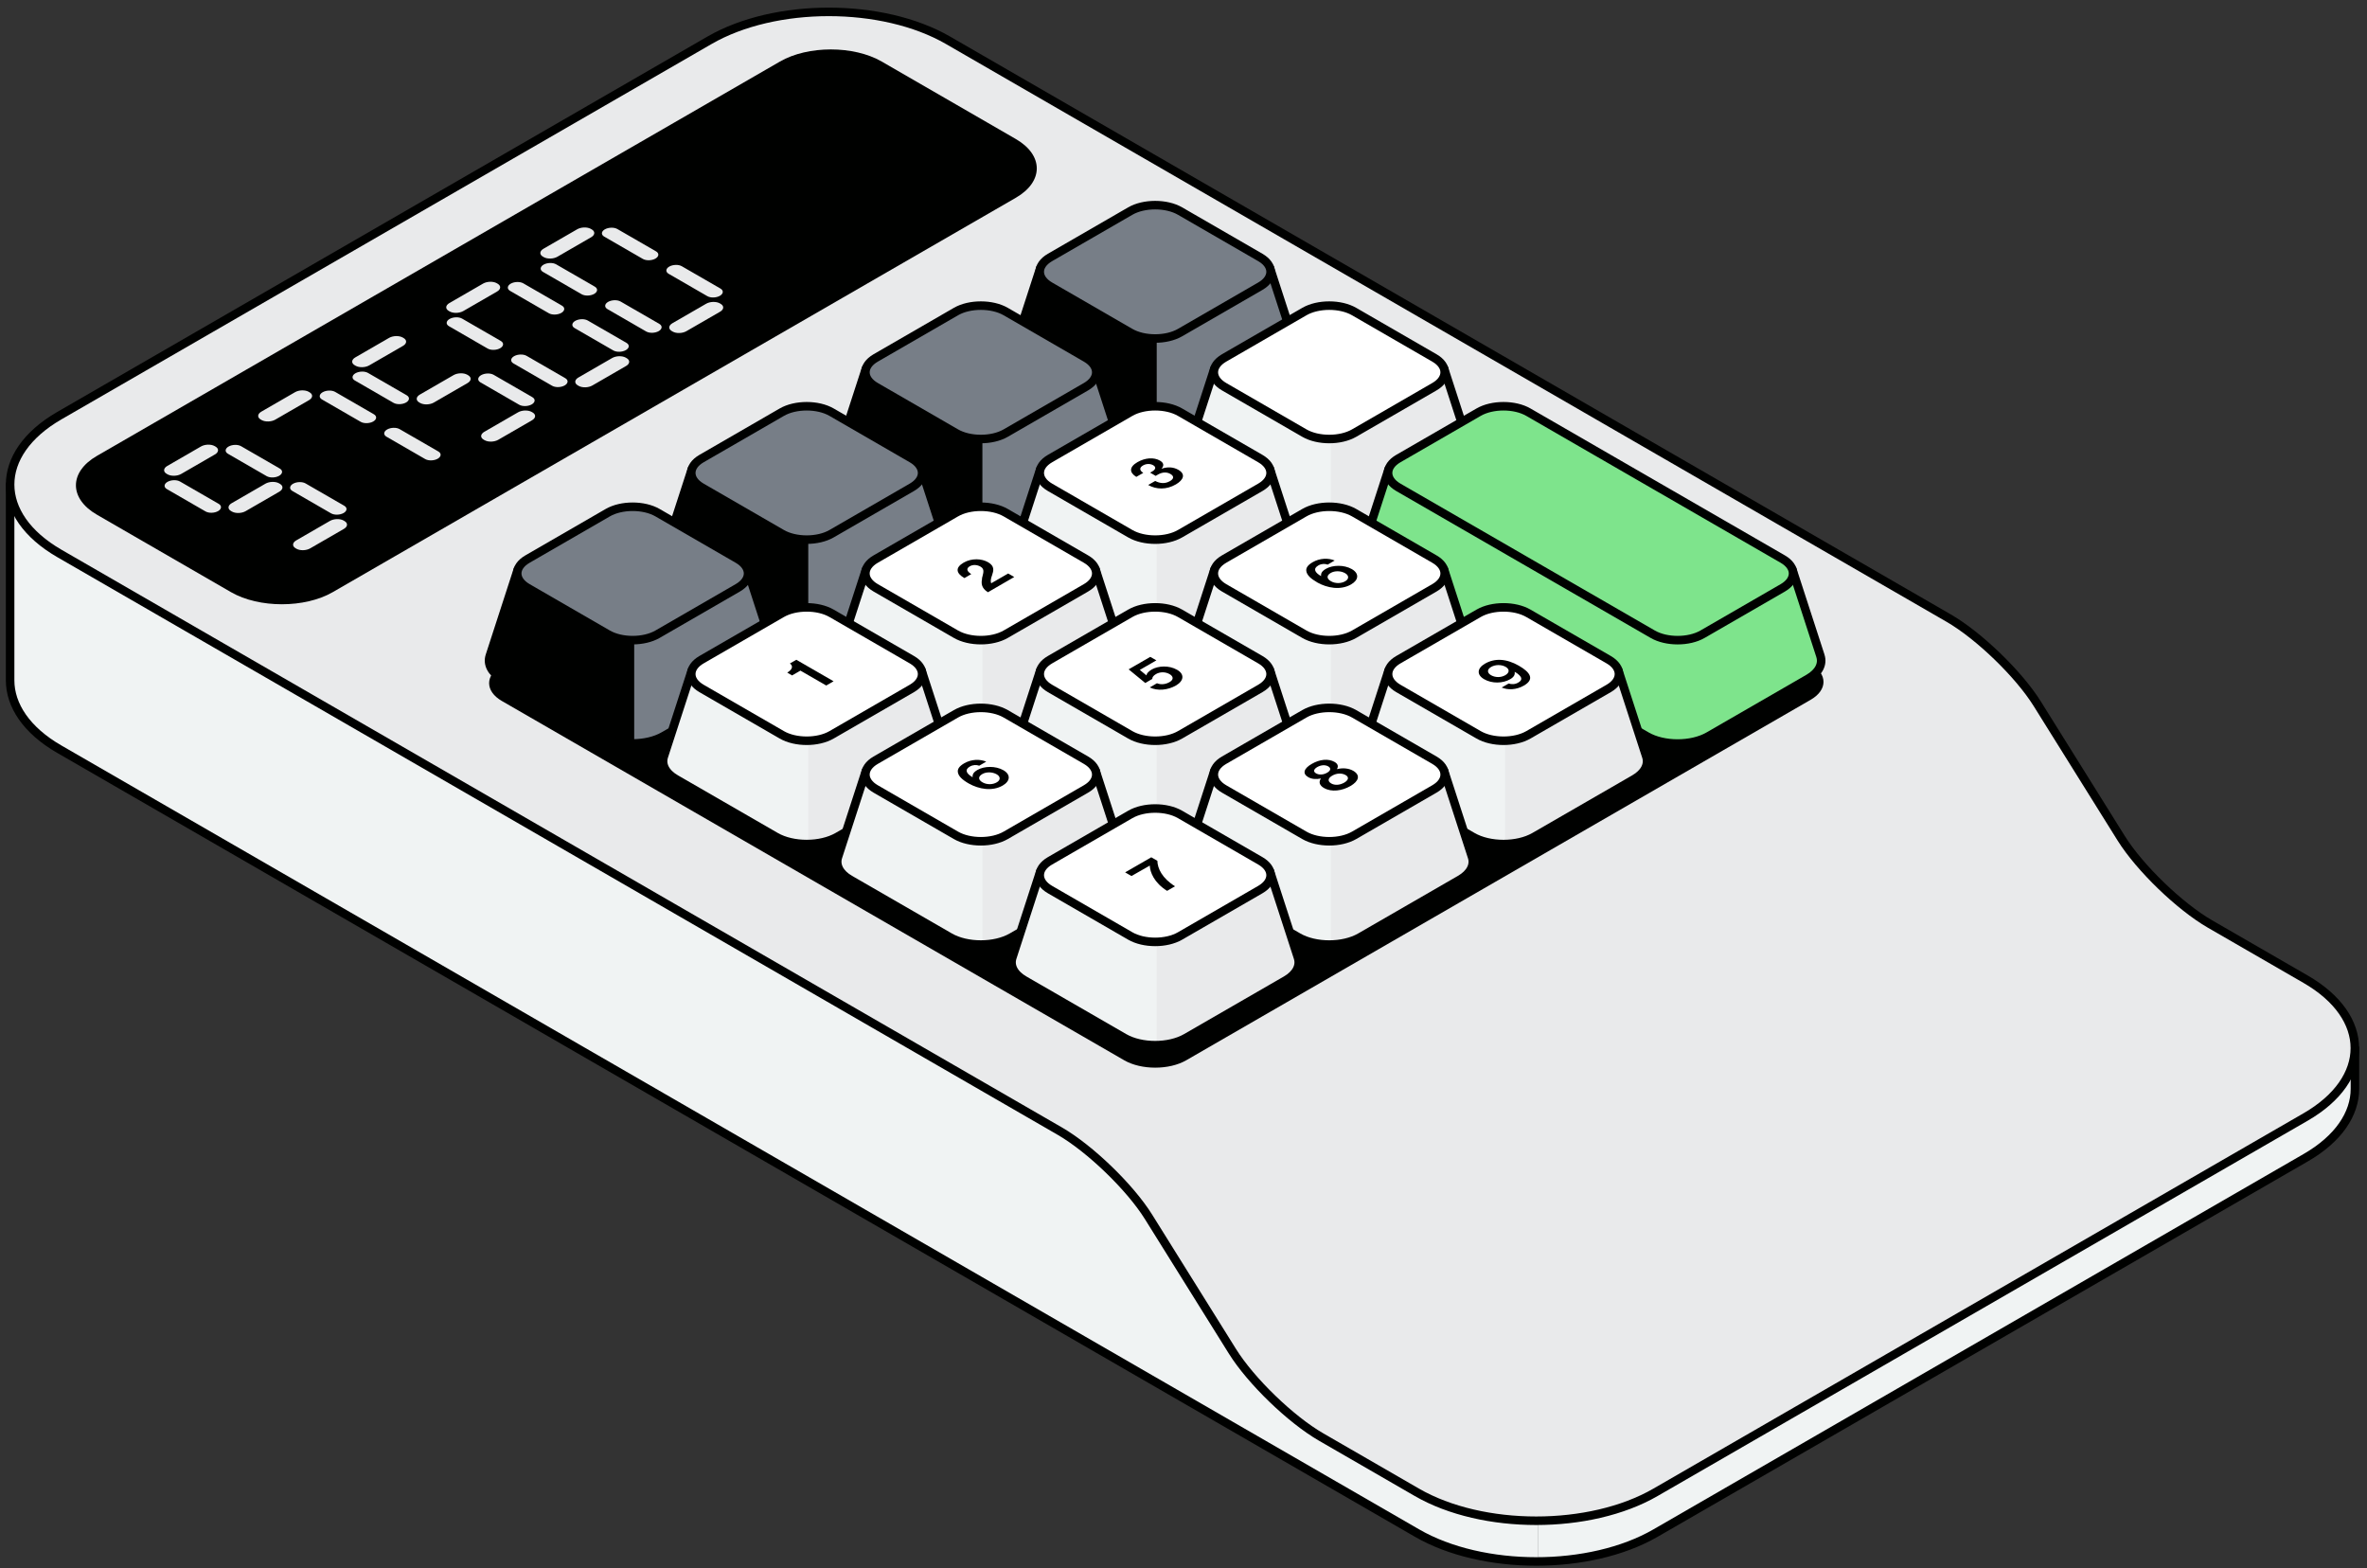 <svg width="234" height="155" viewBox="0 0 234 155" fill="none" xmlns="http://www.w3.org/2000/svg">
<rect x="0" y="0" width="234" height="155" fill="#333333" stroke="none"/>
<g id="Group">
<g id="Group_2">
<g id="Group_3">
<path id="Vector" d="M1.019 47.914L31.01 54.607L70.156 32.009C76.644 28.263 87.256 28.263 93.743 32.009L210.845 99.615L152.08 133.542V154.346C147.741 154.371 143.394 153.441 140.101 151.547L5.884 74.061C2.64 72.192 1.019 69.722 1.019 67.253V47.914Z" fill="#F0F3F3"/>
<path id="Vector_2" d="M210.844 99.617L215.026 102.029L232.817 103.61V107.627C232.817 110.097 231.195 112.567 227.951 114.436L163.679 151.54C160.484 153.384 156.286 154.315 152.071 154.339V133.535L210.835 99.609L210.844 99.617Z" fill="#F0F3F3"/>
</g>
<path id="Vector_3" d="M1.008 47.914L31 54.607L70.146 32.008C76.633 28.262 87.246 28.262 93.733 32.008L215.016 102.035L232.807 103.616V107.634C232.807 110.103 231.185 112.573 227.942 114.442L163.669 151.547C157.182 155.293 146.57 155.293 140.083 151.547L5.866 74.061C2.622 72.192 1 69.722 1 67.252V47.914H1.008Z" stroke="#000100" stroke-width="0.843" stroke-linecap="round" stroke-linejoin="round"/>
<path id="Vector_4" d="M201.4 69.566C199.572 66.635 195.629 62.823 192.632 61.094L93.725 3.984C87.237 0.238 76.625 0.238 70.138 3.984L5.866 41.089C-0.622 44.835 -0.622 50.96 5.866 54.706L104.773 111.816C107.761 113.545 111.713 117.356 113.541 120.287L121.839 133.583C123.667 136.514 127.61 140.325 130.607 142.054L140.074 147.521C146.562 151.267 157.174 151.267 163.661 147.521L227.934 110.416C234.421 106.67 234.421 100.545 227.934 96.799L218.466 91.333C215.478 89.604 211.526 85.792 209.698 82.861L201.4 69.566Z" fill="#E9EAEB" stroke="#000100" stroke-width="0.843" stroke-linecap="round" stroke-linejoin="round"/>
</g>
<g id="Group_4">
<path id="Vector_5" d="M117.481 30.126C115.794 29.155 113.044 29.155 111.356 30.126L49.619 65.765C47.932 66.737 47.932 68.326 49.619 69.297L111.142 104.813C112.83 105.784 115.58 105.784 117.267 104.813L179.004 69.174C180.692 68.202 180.692 66.613 179.004 65.642L117.481 30.126Z" fill="#000100"/>
<g id="Group_5">
<path id="Vector_6" d="M128.315 35.019L125.549 26.498H102.843L100.077 35.019C99.822 35.801 100.217 36.649 101.263 37.249L111.134 42.947C112.821 43.918 115.571 43.918 117.259 42.947L127.13 37.249C128.175 36.649 128.571 35.801 128.315 35.019Z" fill="#777E87"/>
<path id="Vector_7" d="M100.077 35.019C99.822 35.801 100.217 36.649 101.263 37.249L111.134 42.947C112.015 43.457 113.192 43.688 114.353 43.671V27.502L110.623 26.498H102.843L100.077 35.019Z" fill="#000100"/>
<path id="Vector_8" d="M128.315 35.019L125.549 26.498H102.843L100.077 35.019C99.822 35.801 100.217 36.649 101.263 37.249L111.134 42.947C112.821 43.918 115.571 43.918 117.259 42.947L127.13 37.249C128.175 36.649 128.571 35.801 128.315 35.019Z" stroke="#000100" stroke-width="0.843" stroke-linecap="round" stroke-linejoin="round"/>
<path id="Vector_9" d="M116.66 20.865C115.31 20.083 113.087 20.083 111.737 20.865L103.801 25.451C102.451 26.233 102.451 27.509 103.801 28.291L111.737 32.877C113.087 33.659 115.31 33.659 116.66 32.877L124.597 28.291C125.947 27.509 125.947 26.233 124.597 25.451L116.66 20.865Z" fill="#777E87" stroke="#000100" stroke-width="0.843" stroke-linecap="round" stroke-linejoin="round"/>
</g>
<g id="Group_6">
<path id="Vector_10" d="M111.08 44.953L108.314 36.432H85.608L82.842 44.953C82.587 45.735 82.982 46.583 84.027 47.184L93.898 52.881C95.586 53.852 98.336 53.852 100.023 52.881L109.894 47.184C110.94 46.583 111.335 45.735 111.08 44.953Z" fill="#777E87"/>
<path id="Vector_11" d="M82.844 44.953C82.589 45.735 82.984 46.583 84.029 47.184L93.9 52.881C94.781 53.391 95.959 53.622 97.119 53.605V37.436L93.39 36.432H85.61L82.844 44.953Z" fill="#000100"/>
<path id="Vector_12" d="M111.08 44.953L108.314 36.432H85.608L82.842 44.953C82.587 45.735 82.982 46.583 84.027 47.184L93.898 52.881C95.586 53.852 98.336 53.852 100.023 52.881L109.894 47.184C110.94 46.583 111.335 45.735 111.08 44.953Z" stroke="#000100" stroke-width="0.843" stroke-linecap="round" stroke-linejoin="round"/>
<path id="Vector_13" d="M99.427 30.799C98.077 30.017 95.854 30.017 94.504 30.799L86.568 35.385C85.217 36.167 85.217 37.443 86.568 38.225L94.504 42.811C95.854 43.593 98.077 43.593 99.427 42.811L107.363 38.225C108.713 37.443 108.713 36.167 107.363 35.385L99.427 30.799Z" fill="#777E87" stroke="#000100" stroke-width="0.843" stroke-linecap="round" stroke-linejoin="round"/>
</g>
<g id="Group_7">
<path id="Vector_14" d="M93.866 54.9L91.1 46.379H68.394L65.628 54.9C65.372 55.682 65.768 56.53 66.813 57.131L76.684 62.828C78.372 63.799 81.121 63.799 82.809 62.828L92.68 57.131C93.726 56.53 94.121 55.682 93.866 54.9Z" fill="#777E87"/>
<path id="Vector_15" d="M65.63 54.9C65.374 55.682 65.77 56.53 66.815 57.13L76.686 62.828C77.567 63.338 78.744 63.569 79.905 63.552V47.383L76.176 46.379H68.396L65.63 54.9Z" fill="#000100"/>
<path id="Vector_16" d="M93.866 54.9L91.1 46.379H68.394L65.628 54.9C65.372 55.682 65.768 56.53 66.813 57.131L76.684 62.828C78.372 63.799 81.121 63.799 82.809 62.828L92.68 57.131C93.726 56.53 94.121 55.682 93.866 54.9Z" stroke="#000100" stroke-width="0.843" stroke-linecap="round" stroke-linejoin="round"/>
<path id="Vector_17" d="M82.211 40.746C80.861 39.964 78.638 39.964 77.287 40.746L69.351 45.332C68.001 46.114 68.001 47.39 69.351 48.172L77.287 52.758C78.638 53.54 80.861 53.54 82.211 52.758L90.147 48.172C91.497 47.39 91.497 46.114 90.147 45.332L82.211 40.746Z" fill="#777E87" stroke="#000100" stroke-width="0.843" stroke-linecap="round" stroke-linejoin="round"/>
</g>
<g id="Group_8">
<path id="Vector_18" d="M76.658 64.835L73.892 56.314H51.186L48.42 64.835C48.165 65.617 48.56 66.465 49.605 67.066L59.476 72.763C61.164 73.734 63.914 73.734 65.602 72.763L75.472 67.066C76.518 66.465 76.913 65.617 76.658 64.835Z" fill="#777E87"/>
<path id="Vector_19" d="M48.422 64.835C48.167 65.617 48.562 66.465 49.608 67.066L59.478 72.763C60.359 73.273 61.537 73.504 62.697 73.487V57.318L58.968 56.314H51.188L48.422 64.835Z" fill="#000100"/>
<path id="Vector_20" d="M76.658 64.835L73.892 56.314H51.186L48.42 64.835C48.165 65.617 48.56 66.465 49.605 67.066L59.476 72.763C61.164 73.734 63.914 73.734 65.602 72.763L75.472 67.066C76.518 66.465 76.913 65.617 76.658 64.835Z" stroke="#000100" stroke-width="0.843" stroke-linecap="round" stroke-linejoin="round"/>
<path id="Vector_21" d="M65.005 50.681C63.655 49.899 61.432 49.899 60.082 50.681L52.146 55.267C50.795 56.049 50.795 57.325 52.146 58.107L60.082 62.693C61.432 63.475 63.655 63.475 65.005 62.693L72.941 58.107C74.291 57.325 74.291 56.049 72.941 55.267L65.005 50.681Z" fill="#777E87" stroke="#000100" stroke-width="0.843" stroke-linecap="round" stroke-linejoin="round"/>
</g>
<g id="Group_9">
<path id="Vector_22" d="M145.525 44.952L142.759 36.431H120.053L117.287 44.952C117.032 45.734 117.427 46.582 118.473 47.183L128.344 52.88C130.031 53.851 132.781 53.851 134.469 52.88L144.34 47.183C145.385 46.582 145.78 45.734 145.525 44.952Z" fill="#E9EAEB"/>
<path id="Vector_23" d="M117.289 44.952C117.034 45.734 117.429 46.582 118.475 47.183L128.346 52.88C129.227 53.39 130.404 53.621 131.565 53.604V37.435L127.835 36.431H120.055L117.289 44.952Z" fill="#F0F3F3"/>
<path id="Vector_24" d="M145.525 44.952L142.759 36.431H120.053L117.287 44.952C117.032 45.734 117.427 46.582 118.473 47.183L128.344 52.88C130.031 53.851 132.781 53.851 134.469 52.88L144.34 47.183C145.385 46.582 145.78 45.734 145.525 44.952Z" stroke="#000100" stroke-width="0.843" stroke-linecap="round" stroke-linejoin="round"/>
<path id="Vector_25" d="M133.87 30.799C132.52 30.017 130.297 30.017 128.947 30.799L121.011 35.385C119.661 36.167 119.661 37.443 121.011 38.225L128.947 42.811C130.297 43.593 132.52 43.593 133.87 42.811L141.807 38.225C143.157 37.443 143.157 36.167 141.807 35.385L133.87 30.799Z" fill="white" stroke="#000100" stroke-width="0.843" stroke-linecap="round" stroke-linejoin="round"/>
</g>
<g id="Group_10">
<path id="Vector_26" d="M179.966 64.836L177.2 56.316L137.279 46.379L134.513 54.9C134.258 55.682 134.653 56.53 135.699 57.131L162.784 72.773C164.472 73.744 167.222 73.744 168.909 72.773L178.78 67.076C179.826 66.475 180.221 65.627 179.966 64.845V64.836Z" fill="#7EE48C"/>
<path id="Vector_27" d="M134.513 54.898C134.258 55.68 134.653 56.528 135.699 57.129L162.784 72.771C163.665 73.281 164.842 73.512 166.003 73.495V57.326L162.274 56.322L137.271 46.385L134.505 54.906L134.513 54.898Z" fill="#7EE48C"/>
<path id="Vector_28" d="M179.966 64.836L177.2 56.316L137.279 46.379L134.513 54.9C134.258 55.682 134.653 56.53 135.699 57.131L162.784 72.773C164.472 73.744 167.222 73.744 168.909 72.773L178.78 67.076C179.826 66.475 180.221 65.627 179.966 64.845V64.836Z" stroke="#000100" stroke-width="0.843" stroke-linecap="round" stroke-linejoin="round"/>
<path id="Vector_29" d="M151.096 40.746C149.746 39.964 147.523 39.964 146.173 40.746L138.237 45.332C136.887 46.114 136.887 47.39 138.237 48.172L163.388 62.694C164.738 63.477 166.961 63.477 168.311 62.694L176.247 58.109C177.597 57.327 177.597 56.051 176.247 55.269L151.096 40.746Z" fill="#7EE48C" stroke="#000100" stroke-width="0.843" stroke-linecap="round" stroke-linejoin="round"/>
</g>
<g id="Group_11">
<path id="Vector_30" d="M128.315 54.9L125.549 46.379H102.843L100.077 54.9C99.822 55.682 100.217 56.53 101.263 57.131L111.134 62.828C112.821 63.799 115.571 63.799 117.259 62.828L127.13 57.131C128.175 56.53 128.571 55.682 128.315 54.9Z" fill="#E9EAEB"/>
<path id="Vector_31" d="M100.077 54.9C99.822 55.682 100.217 56.53 101.263 57.13L111.134 62.828C112.015 63.338 113.192 63.569 114.353 63.552V47.383L110.623 46.379H102.843L100.077 54.9Z" fill="#F0F3F3"/>
<path id="Vector_32" d="M128.315 54.9L125.549 46.379H102.843L100.077 54.9C99.822 55.682 100.217 56.53 101.263 57.131L111.134 62.828C112.821 63.799 115.571 63.799 117.259 62.828L127.13 57.131C128.175 56.53 128.571 55.682 128.315 54.9Z" stroke="#000100" stroke-width="0.843" stroke-linecap="round" stroke-linejoin="round"/>
<path id="Vector_33" d="M116.66 40.746C115.31 39.964 113.087 39.964 111.737 40.746L103.801 45.332C102.451 46.114 102.451 47.39 103.801 48.172L111.737 52.758C113.087 53.54 115.31 53.54 116.66 52.758L124.597 48.172C125.947 47.39 125.947 46.114 124.597 45.332L116.66 40.746Z" fill="white" stroke="#000100" stroke-width="0.843" stroke-linecap="round" stroke-linejoin="round"/>
</g>
<g id="Group_12">
<path id="Vector_34" d="M111.08 64.834L108.314 56.313H85.608L82.842 64.834C82.587 65.616 82.982 66.464 84.027 67.065L93.898 72.762C95.586 73.733 98.336 73.733 100.023 72.762L109.894 67.065C110.94 66.464 111.335 65.616 111.08 64.834Z" fill="#E9EAEB"/>
<path id="Vector_35" d="M82.844 64.834C82.589 65.616 82.984 66.464 84.029 67.065L93.9 72.762C94.781 73.272 95.959 73.503 97.119 73.486V57.317L93.39 56.313H85.61L82.844 64.834Z" fill="#F0F3F3"/>
<path id="Vector_36" d="M111.08 64.834L108.314 56.313H85.608L82.842 64.834C82.587 65.616 82.982 66.464 84.027 67.065L93.898 72.762C95.586 73.733 98.336 73.733 100.023 72.762L109.894 67.065C110.94 66.464 111.335 65.616 111.08 64.834Z" stroke="#000100" stroke-width="0.843" stroke-linecap="round" stroke-linejoin="round"/>
<path id="Vector_37" d="M99.427 50.681C98.077 49.899 95.854 49.899 94.504 50.681L86.568 55.267C85.217 56.049 85.217 57.325 86.568 58.107L94.504 62.693C95.854 63.475 98.077 63.475 99.427 62.693L107.363 58.107C108.713 57.325 108.713 56.049 107.363 55.267L99.427 50.681Z" fill="white" stroke="#000100" stroke-width="0.843" stroke-linecap="round" stroke-linejoin="round"/>
</g>
<g id="Group_13">
<path id="Vector_38" d="M93.865 74.78L91.099 66.26H68.394L65.627 74.78C65.372 75.562 65.767 76.41 66.813 77.011L76.684 82.708C78.372 83.68 81.121 83.68 82.809 82.708L92.68 77.011C93.726 76.41 94.121 75.562 93.865 74.78Z" fill="#E9EAEB"/>
<path id="Vector_39" d="M65.63 74.78C65.374 75.562 65.769 76.41 66.815 77.011L76.686 82.708C77.567 83.219 78.744 83.449 79.905 83.433V67.264L76.176 66.26H68.396L65.63 74.78Z" fill="#F0F3F3"/>
<path id="Vector_40" d="M93.865 74.78L91.099 66.26H68.394L65.627 74.78C65.372 75.562 65.767 76.41 66.813 77.011L76.684 82.708C78.372 83.68 81.121 83.68 82.809 82.708L92.68 77.011C93.726 76.41 94.121 75.562 93.865 74.78Z" stroke="#000100" stroke-width="0.843" stroke-linecap="round" stroke-linejoin="round"/>
<path id="Vector_41" d="M82.21 60.628C80.86 59.846 78.638 59.846 77.287 60.628L69.351 65.213C68.001 65.996 68.001 67.272 69.351 68.054L77.287 72.639C78.638 73.421 80.86 73.421 82.21 72.639L90.147 68.054C91.497 67.272 91.497 65.996 90.147 65.213L82.21 60.628Z" fill="white" stroke="#000100" stroke-width="0.843" stroke-linecap="round" stroke-linejoin="round"/>
</g>
<g id="Group_14">
<path id="Vector_42" d="M145.525 64.835L142.759 56.314H120.053L117.287 64.835C117.032 65.617 117.427 66.465 118.473 67.066L128.344 72.763C130.031 73.734 132.781 73.734 134.469 72.763L144.34 67.066C145.385 66.465 145.78 65.617 145.525 64.835Z" fill="#E9EAEB"/>
<path id="Vector_43" d="M117.289 64.835C117.034 65.617 117.429 66.465 118.475 67.066L128.346 72.763C129.227 73.273 130.404 73.504 131.565 73.487V57.318L127.835 56.314H120.055L117.289 64.835Z" fill="#F0F3F3"/>
<path id="Vector_44" d="M145.525 64.835L142.759 56.314H120.053L117.287 64.835C117.032 65.617 117.427 66.465 118.473 67.066L128.344 72.763C130.031 73.734 132.781 73.734 134.469 72.763L144.34 67.066C145.385 66.465 145.78 65.617 145.525 64.835Z" stroke="#000100" stroke-width="0.843" stroke-linecap="round" stroke-linejoin="round"/>
<path id="Vector_45" d="M133.87 50.681C132.52 49.899 130.297 49.899 128.947 50.681L121.011 55.267C119.661 56.049 119.661 57.325 121.011 58.107L128.947 62.693C130.297 63.475 132.52 63.475 133.87 62.693L141.807 58.107C143.157 57.325 143.157 56.049 141.807 55.267L133.87 50.681Z" fill="white" stroke="#000100" stroke-width="0.843" stroke-linecap="round" stroke-linejoin="round"/>
</g>
<g id="Group_15">
<path id="Vector_46" d="M128.315 74.782L125.549 66.261H102.843L100.077 74.782C99.822 75.564 100.217 76.412 101.263 77.013L111.134 82.71C112.821 83.681 115.571 83.681 117.259 82.71L127.13 77.013C128.175 76.412 128.571 75.564 128.315 74.782Z" fill="#E9EAEB"/>
<path id="Vector_47" d="M100.077 74.782C99.822 75.564 100.217 76.412 101.263 77.013L111.134 82.71C112.015 83.22 113.192 83.451 114.353 83.434V67.265L110.623 66.261H102.843L100.077 74.782Z" fill="#F0F3F3"/>
<path id="Vector_48" d="M128.315 74.782L125.549 66.261H102.843L100.077 74.782C99.822 75.564 100.217 76.412 101.263 77.013L111.134 82.71C112.821 83.681 115.571 83.681 117.259 82.71L127.13 77.013C128.175 76.412 128.571 75.564 128.315 74.782Z" stroke="#000100" stroke-width="0.843" stroke-linecap="round" stroke-linejoin="round"/>
<path id="Vector_49" d="M116.66 60.628C115.31 59.846 113.087 59.846 111.737 60.628L103.801 65.213C102.451 65.996 102.451 67.272 103.801 68.054L111.737 72.639C113.087 73.421 115.31 73.421 116.66 72.639L124.597 68.054C125.947 67.272 125.947 65.996 124.597 65.213L116.66 60.628Z" fill="white" stroke="#000100" stroke-width="0.843" stroke-linecap="round" stroke-linejoin="round"/>
</g>
<g id="Group_16">
<path id="Vector_50" d="M111.08 84.716L108.314 76.195H85.608L82.842 84.716C82.587 85.498 82.982 86.346 84.027 86.947L93.898 92.644C95.586 93.615 98.336 93.615 100.023 92.644L109.894 86.947C110.94 86.346 111.335 85.498 111.08 84.716Z" fill="#E9EAEB"/>
<path id="Vector_51" d="M82.844 84.716C82.589 85.498 82.984 86.346 84.029 86.947L93.9 92.644C94.781 93.154 95.959 93.385 97.119 93.368V77.199L93.39 76.195H85.61L82.844 84.716Z" fill="#F0F3F3"/>
<path id="Vector_52" d="M111.08 84.716L108.314 76.195H85.608L82.842 84.716C82.587 85.498 82.982 86.346 84.027 86.947L93.898 92.644C95.586 93.615 98.336 93.615 100.023 92.644L109.894 86.947C110.94 86.346 111.335 85.498 111.08 84.716Z" stroke="#000100" stroke-width="0.843" stroke-linecap="round" stroke-linejoin="round"/>
<path id="Vector_53" d="M99.427 70.563C98.077 69.781 95.854 69.781 94.504 70.563L86.568 75.149C85.217 75.931 85.217 77.207 86.568 77.989L94.504 82.575C95.854 83.357 98.077 83.357 99.427 82.575L107.363 77.989C108.713 77.207 108.713 75.931 107.363 75.149L99.427 70.563Z" fill="white" stroke="#000100" stroke-width="0.843" stroke-linecap="round" stroke-linejoin="round"/>
</g>
<g id="Group_17">
<path id="Vector_54" d="M162.751 74.782L159.985 66.261H137.279L134.513 74.782C134.258 75.564 134.653 76.412 135.699 77.013L145.57 82.71C147.257 83.681 150.007 83.681 151.695 82.71L161.566 77.013C162.611 76.412 163.006 75.564 162.751 74.782Z" fill="#E9EAEB"/>
<path id="Vector_55" d="M134.515 74.782C134.26 75.564 134.655 76.412 135.701 77.013L145.572 82.71C146.453 83.22 147.63 83.451 148.791 83.434V67.265L145.061 66.261H137.282L134.515 74.782Z" fill="#F0F3F3"/>
<path id="Vector_56" d="M162.751 74.782L159.985 66.261H137.279L134.513 74.782C134.258 75.564 134.653 76.412 135.699 77.013L145.57 82.71C147.257 83.681 150.007 83.681 151.695 82.71L161.566 77.013C162.611 76.412 163.006 75.564 162.751 74.782Z" stroke="#000100" stroke-width="0.843" stroke-linecap="round" stroke-linejoin="round"/>
<path id="Vector_57" d="M151.098 60.628C149.748 59.846 147.525 59.846 146.175 60.628L138.239 65.213C136.889 65.996 136.889 67.272 138.239 68.054L146.175 72.639C147.525 73.421 149.748 73.421 151.098 72.639L159.035 68.054C160.385 67.272 160.385 65.996 159.035 65.213L151.098 60.628Z" fill="white" stroke="#000100" stroke-width="0.843" stroke-linecap="round" stroke-linejoin="round"/>
</g>
<g id="Group_18">
<path id="Vector_58" d="M145.525 84.717L142.759 76.196H120.053L117.287 84.717C117.032 85.499 117.427 86.347 118.473 86.948L128.344 92.645C130.031 93.617 132.781 93.617 134.469 92.645L144.34 86.948C145.385 86.347 145.78 85.499 145.525 84.717Z" fill="#E9EAEB"/>
<path id="Vector_59" d="M117.289 84.717C117.034 85.499 117.429 86.347 118.475 86.948L128.346 92.645C129.227 93.156 130.404 93.386 131.565 93.37V77.201L127.835 76.196H120.055L117.289 84.717Z" fill="#F0F3F3"/>
<path id="Vector_60" d="M145.525 84.717L142.759 76.196H120.053L117.287 84.717C117.032 85.499 117.427 86.347 118.473 86.948L128.344 92.645C130.031 93.617 132.781 93.617 134.469 92.645L144.34 86.948C145.385 86.347 145.78 85.499 145.525 84.717Z" stroke="#000100" stroke-width="0.843" stroke-linecap="round" stroke-linejoin="round"/>
<path id="Vector_61" d="M133.87 70.563C132.52 69.781 130.297 69.781 128.947 70.563L121.011 75.149C119.661 75.931 119.661 77.207 121.011 77.989L128.947 82.575C130.297 83.357 132.52 83.357 133.87 82.575L141.807 77.989C143.157 77.207 143.157 75.931 141.807 75.149L133.87 70.563Z" fill="white" stroke="#000100" stroke-width="0.843" stroke-linecap="round" stroke-linejoin="round"/>
</g>
<g id="Group_19">
<path id="Vector_62" d="M128.315 94.664L125.549 86.143H102.843L100.077 94.664C99.822 95.446 100.217 96.294 101.263 96.895L111.134 102.592C112.821 103.563 115.571 103.563 117.259 102.592L127.13 96.895C128.175 96.294 128.571 95.446 128.315 94.664Z" fill="#E9EAEB"/>
<path id="Vector_63" d="M100.077 94.664C99.822 95.446 100.217 96.294 101.263 96.895L111.134 102.592C112.015 103.102 113.192 103.333 114.353 103.316V87.147L110.623 86.143H102.843L100.077 94.664Z" fill="#F0F3F3"/>
<path id="Vector_64" d="M128.315 94.664L125.549 86.143H102.843L100.077 94.664C99.822 95.446 100.217 96.294 101.263 96.895L111.134 102.592C112.821 103.563 115.571 103.563 117.259 102.592L127.13 96.895C128.175 96.294 128.571 95.446 128.315 94.664Z" stroke="#000100" stroke-width="0.843" stroke-linecap="round" stroke-linejoin="round"/>
<path id="Vector_65" d="M116.66 80.51C115.31 79.728 113.087 79.728 111.737 80.51L103.801 85.096C102.451 85.878 102.451 87.154 103.801 87.936L111.737 92.522C113.087 93.304 115.31 93.304 116.66 92.522L124.597 87.936C125.947 87.154 125.947 85.878 124.597 85.096L116.66 80.51Z" fill="white" stroke="#000100" stroke-width="0.843" stroke-linecap="round" stroke-linejoin="round"/>
</g>
<g id="Group_20">
<path id="Vector_66" d="M79.129 66.292L78.306 66.769L77.828 66.489C78.256 66.226 78.487 65.896 78.092 65.584L78.725 65.221L82.406 67.345L81.681 67.765L79.129 66.292Z" fill="#000100"/>
<path id="Vector_67" d="M97.073 57.195C97.164 56.725 97.411 56.289 96.942 56.017C96.604 55.82 96.192 55.795 95.871 55.976C95.509 56.19 95.558 56.462 96.02 56.75L95.344 57.145C94.513 56.668 94.406 56.116 95.27 55.614C96.061 55.161 97.04 55.211 97.674 55.573C98.366 55.968 98.218 56.429 98.078 56.857C97.979 57.12 97.888 57.45 97.995 57.656L99.667 56.692L100.268 57.038L97.666 58.545C96.991 58.125 96.999 57.631 97.09 57.203L97.073 57.195Z" fill="#000100"/>
<path id="Vector_68" d="M113.51 47.94L114.202 47.545C114.663 47.783 115.157 47.849 115.659 47.561C116.062 47.331 116.079 47.067 115.708 46.853C115.354 46.647 114.918 46.656 114.473 46.911L114.251 47.042L113.699 46.721L113.905 46.606C114.251 46.409 114.317 46.17 114.004 45.989C113.716 45.824 113.329 45.824 113.008 46.005C112.596 46.244 112.662 46.516 113.024 46.746L112.333 47.141C111.641 46.713 111.608 46.17 112.448 45.684C113.205 45.248 114.07 45.182 114.679 45.536C115.091 45.775 115.066 46.063 114.827 46.334H114.835C115.412 46.137 115.98 46.153 116.49 46.441C117.248 46.878 116.992 47.446 116.251 47.882C115.313 48.426 114.309 48.401 113.502 47.94H113.51Z" fill="#000100"/>
<path id="Vector_69" d="M95.777 77.454C95.127 77.084 94.732 76.713 94.691 76.31C94.658 76.022 94.822 75.75 95.308 75.462C96.032 75.042 96.864 75.025 97.498 75.289L96.806 75.692C96.526 75.594 96.205 75.594 95.884 75.775C95.357 76.079 95.497 76.458 96.148 76.828H96.156C96.123 76.581 96.205 76.359 96.625 76.112C97.3 75.725 98.412 75.692 99.194 76.137C99.943 76.573 99.877 77.215 99.128 77.652C98.091 78.253 96.773 78.014 95.777 77.454ZM98.527 76.54C98.107 76.302 97.506 76.285 97.111 76.516C96.666 76.771 96.708 77.1 97.136 77.339C97.547 77.578 98.132 77.578 98.535 77.339C98.93 77.117 98.922 76.763 98.527 76.54Z" fill="#000100"/>
<path id="Vector_70" d="M113.668 67.953L114.376 67.541C114.796 67.714 115.265 67.64 115.635 67.418C116.047 67.179 116.006 66.858 115.619 66.636C115.183 66.389 114.656 66.414 114.277 66.636C114.005 66.792 113.898 66.982 113.915 67.113L113.223 67.517L111.577 66.167L113.717 64.932L114.318 65.278L112.68 66.224L113.33 66.759H113.339C113.355 66.578 113.528 66.381 113.857 66.183C114.499 65.813 115.57 65.755 116.36 66.208C117.126 66.644 117.043 67.303 116.253 67.764C115.446 68.225 114.434 68.324 113.66 67.953H113.668Z" fill="#000100"/>
<path id="Vector_71" d="M130.226 57.574C129.575 57.203 129.18 56.833 129.139 56.429C129.106 56.141 129.271 55.87 129.757 55.581C130.481 55.162 131.312 55.145 131.946 55.408L131.255 55.812C130.975 55.713 130.654 55.713 130.333 55.894C129.806 56.199 129.946 56.578 130.596 56.948H130.604C130.572 56.701 130.654 56.479 131.074 56.232C131.749 55.845 132.86 55.812 133.642 56.257C134.391 56.693 134.326 57.335 133.568 57.771C132.531 58.372 131.214 58.133 130.218 57.574H130.226ZM132.975 56.66C132.556 56.421 131.955 56.405 131.559 56.635C131.115 56.89 131.156 57.22 131.584 57.459C131.996 57.697 132.58 57.697 132.984 57.459C133.379 57.236 133.371 56.882 132.975 56.66Z" fill="#000100"/>
<path id="Vector_72" d="M113.667 85.57H113.659L111.856 86.599L111.23 86.236L113.815 84.746L114.416 85.092C114.433 85.849 114.885 86.813 116.161 87.611L115.379 88.064C114.087 87.257 113.692 86.212 113.667 85.57Z" fill="#000100"/>
<path id="Vector_73" d="M130.886 77.898C130.433 77.635 130.343 77.281 130.59 76.96H130.573C130.104 77.05 129.692 77.026 129.338 76.828C128.721 76.474 128.902 75.956 129.684 75.511C130.466 75.058 131.322 74.968 131.94 75.322C132.277 75.519 132.327 75.766 132.17 76.03H132.187C132.73 75.89 133.331 75.939 133.776 76.194C134.525 76.63 134.327 77.223 133.504 77.701C132.681 78.178 131.627 78.326 130.894 77.898H130.886ZM131.306 75.758C131.018 75.593 130.606 75.61 130.228 75.824C129.849 76.046 129.816 76.285 130.104 76.449C130.392 76.614 130.82 76.606 131.199 76.384C131.578 76.169 131.594 75.922 131.306 75.758ZM133.035 76.622C132.664 76.408 132.154 76.416 131.709 76.672C131.265 76.927 131.232 77.231 131.602 77.446C131.956 77.651 132.45 77.618 132.895 77.363C133.315 77.116 133.381 76.82 133.035 76.622Z" fill="#000100"/>
<path id="Vector_74" d="M148.444 67.97L149.144 67.567C149.423 67.657 149.769 67.666 150.09 67.476C150.321 67.345 150.42 67.205 150.387 67.04C150.346 66.851 150.131 66.637 149.753 66.414H149.745C149.777 66.661 149.703 66.908 149.3 67.139C148.567 67.567 147.497 67.591 146.715 67.139C145.966 66.702 146.023 66.06 146.797 65.608C147.76 65.048 148.913 65.097 150.148 65.805C151.317 66.48 151.72 67.155 150.65 67.773C149.893 68.209 149.053 68.225 148.427 67.954L148.444 67.97ZM148.847 65.92C148.427 65.682 147.826 65.69 147.415 65.928C146.995 66.167 147.003 66.513 147.398 66.744C147.81 66.982 148.37 66.999 148.814 66.744C149.226 66.505 149.267 66.159 148.847 65.92Z" fill="#000100"/>
</g>
</g>
<path id="Vector_75" d="M32.896 58.535C30.13 60.132 25.602 60.132 22.836 58.535L9.581 50.878C6.815 49.281 6.815 46.663 9.581 45.066L77.106 6.084C79.872 4.487 84.4 4.487 87.166 6.084L100.42 13.741C103.187 15.338 103.187 17.956 100.42 19.553L32.896 58.535Z" fill="#000100"/>
<g id="Group_21">
<path id="Vector_76" d="M21.562 50.523C21.2 50.729 20.649 50.746 20.319 50.556L16.499 48.35C16.17 48.16 16.203 47.839 16.557 47.634C16.919 47.428 17.471 47.411 17.8 47.601L21.62 49.807C21.949 49.996 21.916 50.318 21.562 50.523Z" fill="#E9EAEB"/>
<path id="Vector_77" d="M33.971 50.712C33.609 50.917 33.057 50.934 32.728 50.745L28.908 48.538C28.579 48.349 28.612 48.028 28.966 47.822C29.328 47.616 29.879 47.6 30.209 47.789L34.029 49.995C34.358 50.185 34.325 50.506 33.971 50.712Z" fill="#E9EAEB"/>
<path id="Vector_78" d="M27.6 47.032C27.238 47.238 26.686 47.255 26.357 47.065L22.537 44.859C22.207 44.669 22.24 44.348 22.594 44.142C22.956 43.937 23.508 43.92 23.837 44.11L27.657 46.316C27.987 46.505 27.954 46.826 27.6 47.032Z" fill="#E9EAEB"/>
<path id="Vector_79" d="M22.936 50.573L22.837 50.516C22.483 50.31 22.516 49.964 22.903 49.742L26.238 47.815C26.625 47.593 27.226 47.577 27.579 47.774L27.678 47.832C28.032 48.038 27.999 48.383 27.612 48.606L24.278 50.532C23.891 50.754 23.29 50.771 22.936 50.573Z" fill="#E9EAEB"/>
<path id="Vector_80" d="M16.569 46.893L16.47 46.835C16.116 46.63 16.149 46.284 16.536 46.061L19.87 44.135C20.257 43.913 20.858 43.896 21.212 44.094L21.311 44.151C21.665 44.357 21.632 44.703 21.245 44.925L17.911 46.852C17.524 47.074 16.923 47.09 16.569 46.893Z" fill="#E9EAEB"/>
<path id="Vector_81" d="M29.318 54.251L29.219 54.194C28.865 53.988 28.898 53.642 29.285 53.42L32.62 51.493C33.006 51.271 33.607 51.255 33.961 51.452L34.06 51.51C34.414 51.716 34.381 52.062 33.994 52.284L30.66 54.21C30.273 54.432 29.672 54.449 29.318 54.251Z" fill="#E9EAEB"/>
<path id="Vector_82" d="M43.274 45.345C42.912 45.551 42.361 45.568 42.031 45.378L38.211 43.172C37.882 42.983 37.915 42.661 38.269 42.456C38.631 42.25 39.183 42.233 39.512 42.423L43.332 44.629C43.661 44.818 43.628 45.139 43.274 45.345Z" fill="#E9EAEB"/>
<path id="Vector_83" d="M36.899 41.665C36.537 41.871 35.985 41.887 35.656 41.698L31.836 39.492C31.506 39.302 31.539 38.981 31.893 38.775C32.256 38.569 32.807 38.553 33.136 38.742L36.956 40.949C37.286 41.138 37.253 41.459 36.899 41.665Z" fill="#E9EAEB"/>
<path id="Vector_84" d="M25.868 41.526L25.77 41.468C25.416 41.262 25.448 40.916 25.835 40.694L29.169 38.768C29.556 38.545 30.157 38.529 30.512 38.727L30.61 38.784C30.964 38.99 30.931 39.336 30.544 39.558L27.21 41.484C26.823 41.707 26.222 41.723 25.868 41.526Z" fill="#E9EAEB"/>
<path id="Vector_85" d="M40.144 39.788C39.782 39.994 39.23 40.01 38.901 39.821L35.081 37.614C34.751 37.425 34.784 37.104 35.138 36.898C35.501 36.692 36.052 36.676 36.381 36.865L40.201 39.072C40.531 39.261 40.498 39.582 40.144 39.788Z" fill="#E9EAEB"/>
<path id="Vector_86" d="M52.567 39.976C52.205 40.182 51.653 40.198 51.324 40.009L47.504 37.803C47.175 37.613 47.208 37.292 47.562 37.086C47.924 36.88 48.475 36.864 48.805 37.053L52.625 39.26C52.954 39.449 52.921 39.77 52.567 39.976Z" fill="#E9EAEB"/>
<path id="Vector_87" d="M41.541 39.838L41.442 39.78C41.088 39.574 41.121 39.228 41.508 39.006L44.842 37.08C45.229 36.858 45.83 36.841 46.184 37.039L46.283 37.096C46.637 37.302 46.604 37.648 46.217 37.87L42.883 39.797C42.496 40.019 41.895 40.035 41.541 39.838Z" fill="#E9EAEB"/>
<path id="Vector_88" d="M35.161 36.16L35.062 36.102C34.708 35.896 34.741 35.55 35.128 35.328L38.462 33.402C38.849 33.179 39.45 33.163 39.804 33.36L39.903 33.418C40.257 33.624 40.224 33.97 39.837 34.192L36.503 36.118C36.116 36.341 35.515 36.357 35.161 36.16Z" fill="#E9EAEB"/>
<path id="Vector_89" d="M47.912 43.517L47.813 43.459C47.459 43.254 47.492 42.908 47.879 42.685L51.214 40.759C51.6 40.537 52.201 40.52 52.555 40.718L52.654 40.775C53.008 40.981 52.975 41.327 52.588 41.549L49.254 43.476C48.867 43.698 48.266 43.715 47.912 43.517Z" fill="#E9EAEB"/>
<path id="Vector_90" d="M55.825 38.101C55.462 38.307 54.911 38.323 54.582 38.134L50.762 35.928C50.432 35.738 50.465 35.417 50.819 35.211C51.181 35.005 51.733 34.989 52.062 35.178L55.882 37.385C56.212 37.574 56.179 37.895 55.825 38.101Z" fill="#E9EAEB"/>
<path id="Vector_91" d="M49.449 34.421C49.087 34.626 48.535 34.643 48.206 34.454L44.386 32.247C44.057 32.058 44.09 31.737 44.444 31.531C44.806 31.325 45.358 31.309 45.687 31.498L49.507 33.704C49.836 33.894 49.803 34.215 49.449 34.421Z" fill="#E9EAEB"/>
<path id="Vector_92" d="M61.873 34.609C61.511 34.815 60.959 34.831 60.63 34.642L56.81 32.435C56.48 32.246 56.513 31.925 56.867 31.719C57.23 31.513 57.781 31.497 58.11 31.686L61.93 33.892C62.26 34.082 62.227 34.403 61.873 34.609Z" fill="#E9EAEB"/>
<path id="Vector_93" d="M55.495 30.93C55.133 31.136 54.581 31.153 54.252 30.963L50.432 28.757C50.103 28.568 50.136 28.247 50.49 28.041C50.852 27.835 51.403 27.819 51.733 28.008L55.553 30.214C55.882 30.404 55.849 30.725 55.495 30.93Z" fill="#E9EAEB"/>
<path id="Vector_94" d="M44.458 30.79L44.359 30.733C44.005 30.527 44.038 30.181 44.425 29.959L47.759 28.032C48.146 27.81 48.747 27.793 49.101 27.991L49.2 28.049C49.554 28.255 49.521 28.6 49.134 28.823L45.8 30.749C45.413 30.971 44.812 30.988 44.458 30.79Z" fill="#E9EAEB"/>
<path id="Vector_95" d="M57.214 38.15L57.115 38.092C56.761 37.886 56.794 37.541 57.181 37.318L60.515 35.392C60.902 35.169 61.503 35.153 61.857 35.351L61.956 35.408C62.309 35.614 62.277 35.96 61.89 36.182L58.555 38.109C58.169 38.331 57.568 38.347 57.214 38.15Z" fill="#E9EAEB"/>
<path id="Vector_96" d="M65.12 32.733C64.757 32.938 64.206 32.955 63.877 32.766L60.057 30.559C59.727 30.37 59.76 30.049 60.114 29.843C60.476 29.637 61.028 29.621 61.357 29.81L65.177 32.016C65.507 32.206 65.474 32.527 65.12 32.733Z" fill="#E9EAEB"/>
<path id="Vector_97" d="M58.742 29.052C58.38 29.258 57.828 29.275 57.499 29.085L53.679 26.879C53.35 26.69 53.383 26.369 53.736 26.163C54.099 25.957 54.65 25.94 54.98 26.13L58.8 28.336C59.129 28.526 59.096 28.846 58.742 29.052Z" fill="#E9EAEB"/>
<path id="Vector_98" d="M71.168 29.241C70.805 29.447 70.254 29.464 69.924 29.274L66.105 27.068C65.775 26.879 65.808 26.558 66.162 26.352C66.524 26.146 67.076 26.13 67.405 26.319L71.225 28.525C71.555 28.715 71.522 29.036 71.168 29.241Z" fill="#E9EAEB"/>
<path id="Vector_99" d="M64.796 25.563C64.434 25.769 63.883 25.785 63.553 25.596L59.733 23.39C59.404 23.2 59.437 22.879 59.791 22.674C60.153 22.468 60.705 22.451 61.034 22.641L64.854 24.847C65.183 25.036 65.15 25.357 64.796 25.563Z" fill="#E9EAEB"/>
<path id="Vector_100" d="M53.761 25.422L53.663 25.364C53.309 25.158 53.342 24.813 53.728 24.59L57.063 22.664C57.45 22.442 58.051 22.425 58.405 22.623L58.504 22.68C58.858 22.886 58.825 23.232 58.438 23.454L55.103 25.381C54.716 25.603 54.115 25.619 53.761 25.422Z" fill="#E9EAEB"/>
<path id="Vector_101" d="M67.85 32.741C67.463 32.964 66.862 32.98 66.508 32.782L66.41 32.725C66.056 32.519 66.088 32.173 66.475 31.951L69.81 30.025C70.197 29.802 70.798 29.786 71.152 29.983L71.25 30.041C71.604 30.247 71.572 30.593 71.185 30.815L67.85 32.741Z" fill="#E9EAEB"/>
</g>
</g>
</svg>
